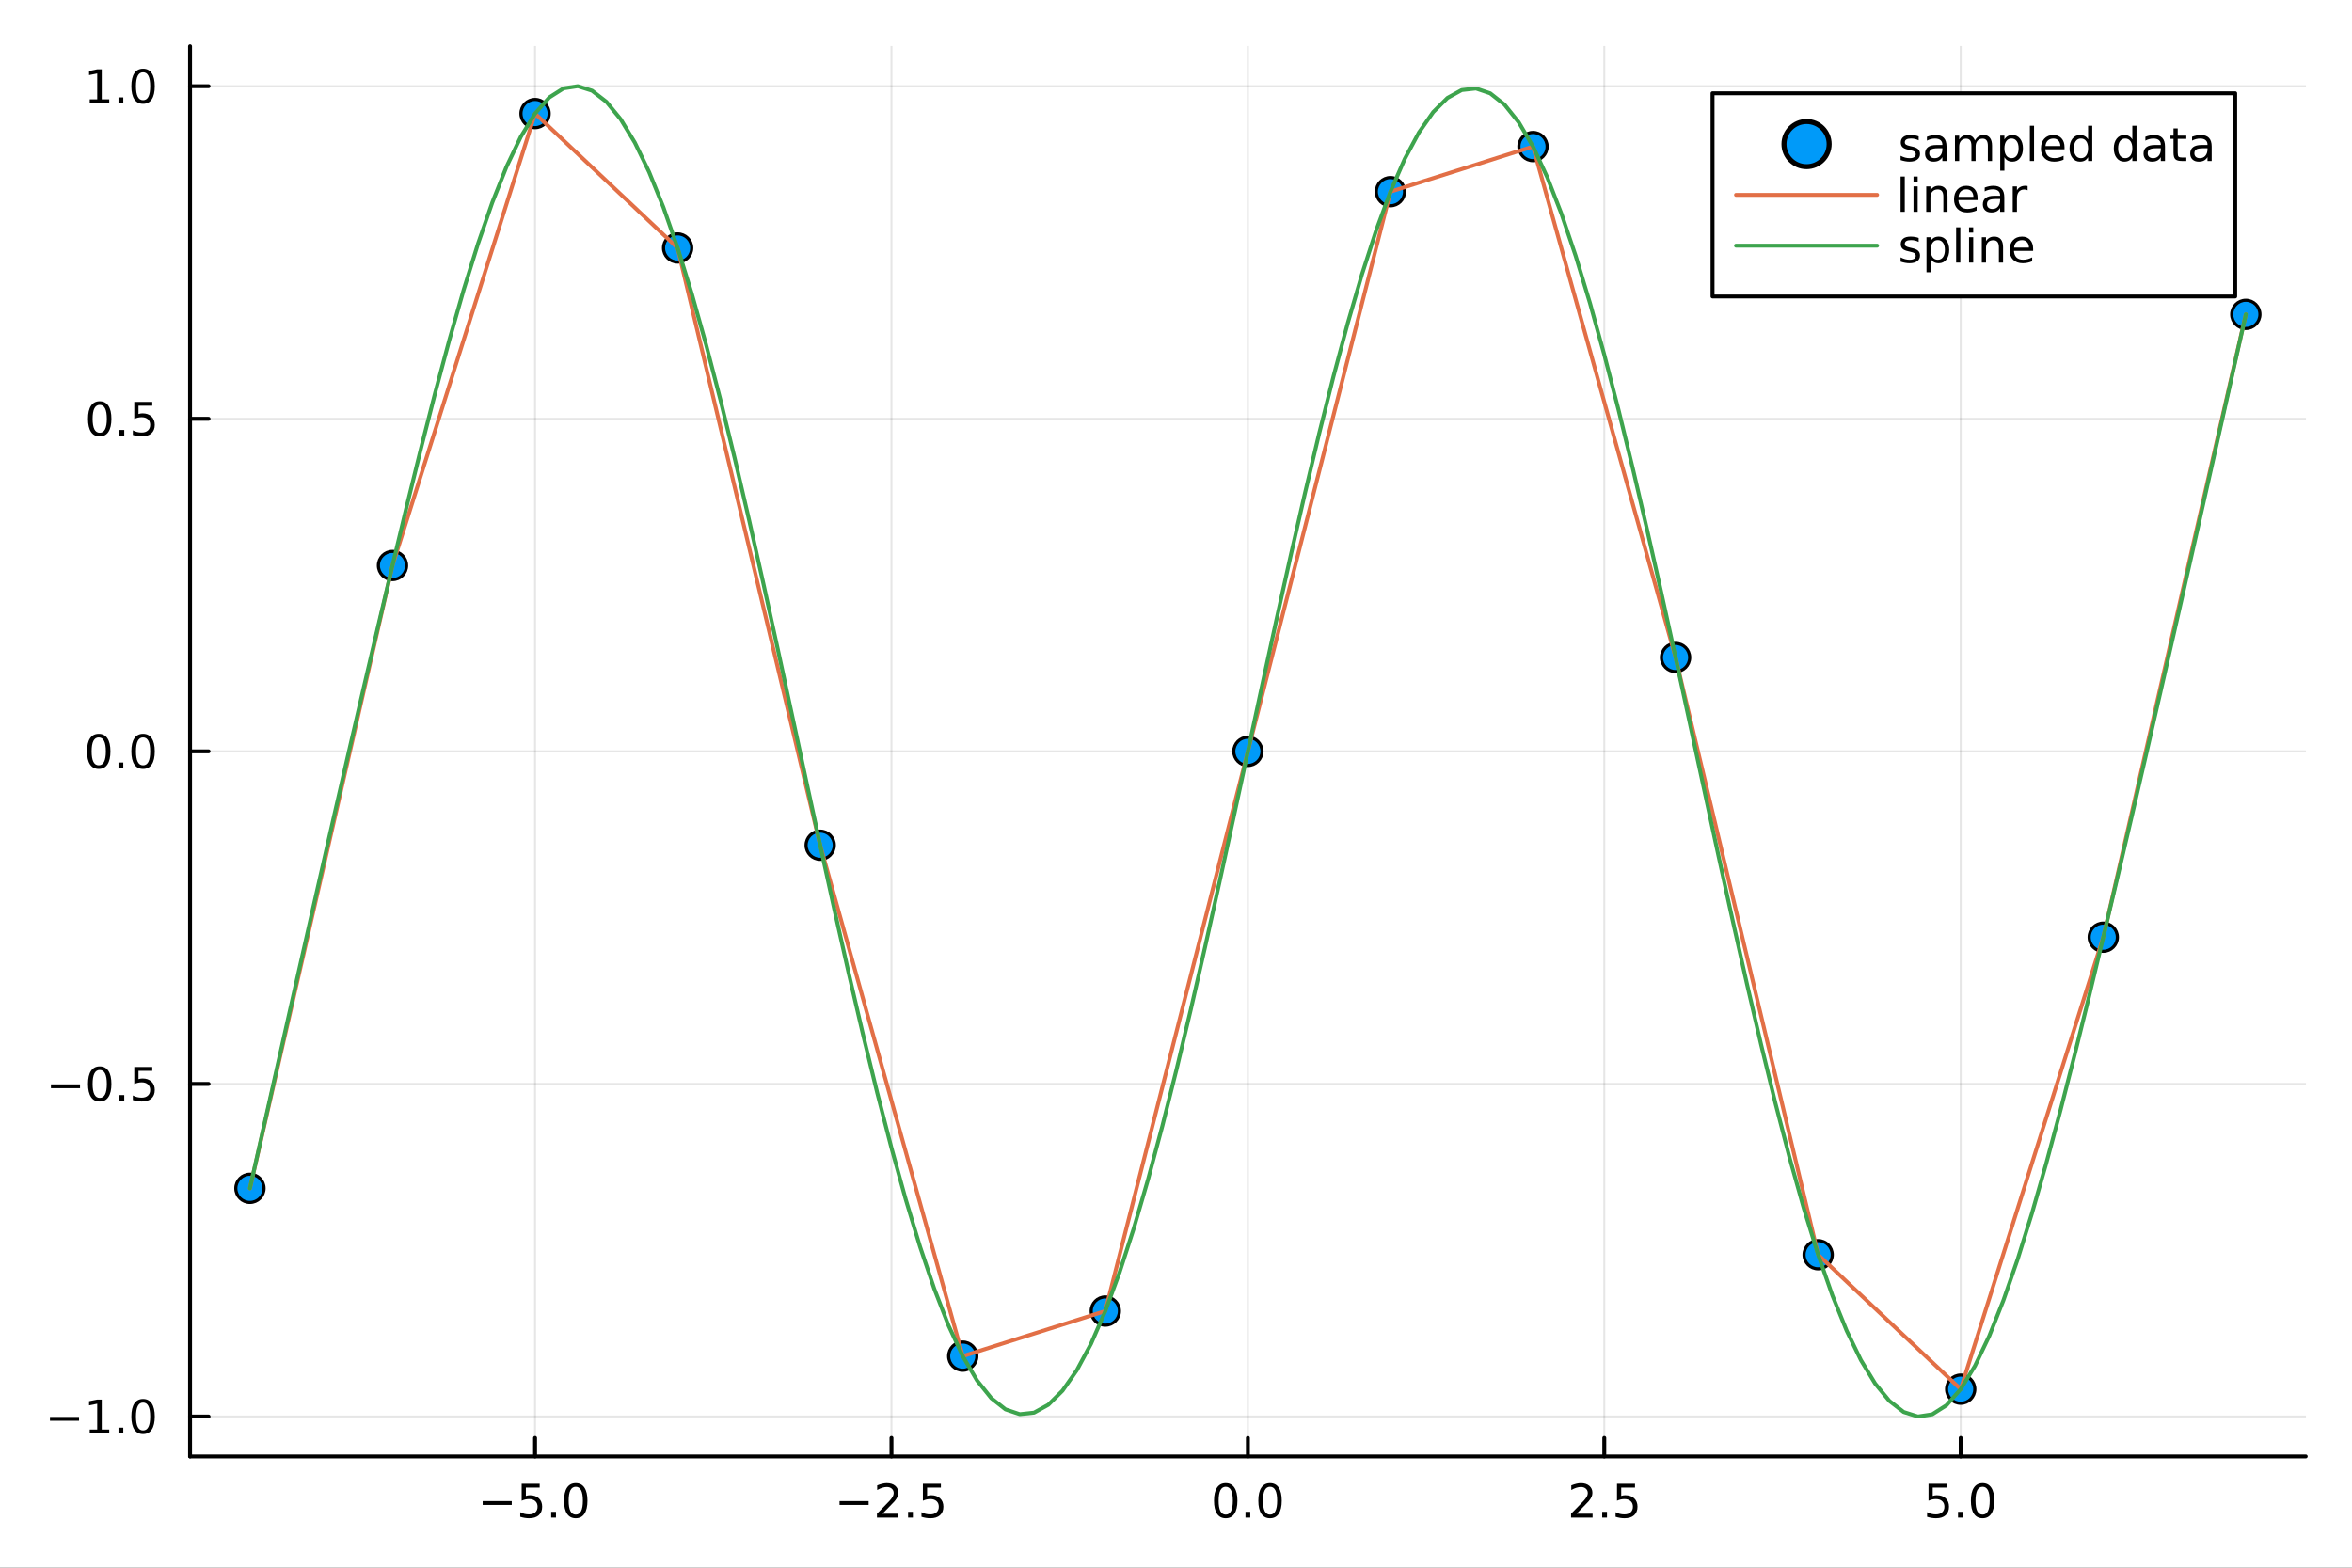 <?xml version="1.0" encoding="utf-8"?>
<svg xmlns="http://www.w3.org/2000/svg" xmlns:xlink="http://www.w3.org/1999/xlink" width="600" height="400" viewBox="0 0 2400 1600">
<rect x="0" y="0" width="2400" height="1600" fill="#333333" stroke="none"/>
<defs>
  <clipPath id="clip270">
    <rect x="0" y="0" width="2400" height="1600"/>
  </clipPath>
</defs>
<path clip-path="url(#clip270)" d="
M0 1600 L2400 1600 L2400 0 L0 0  Z
  " fill="#ffffff" fill-rule="evenodd" fill-opacity="1"/>
<defs>
  <clipPath id="clip271">
    <rect x="480" y="0" width="1681" height="1600"/>
  </clipPath>
</defs>
<path clip-path="url(#clip270)" d="
M193.936 1486.45 L2352.76 1486.45 L2352.76 47.244 L193.936 47.244  Z
  " fill="#ffffff" fill-rule="evenodd" fill-opacity="1"/>
<defs>
  <clipPath id="clip272">
    <rect x="193" y="47" width="2160" height="1440"/>
  </clipPath>
</defs>
<polyline clip-path="url(#clip272)" style="stroke:#000000; stroke-linecap:round; stroke-linejoin:round; stroke-width:2; stroke-opacity:0.1; fill:none" points="
  545.981,1486.45 545.981,47.244 
  "/>
<polyline clip-path="url(#clip272)" style="stroke:#000000; stroke-linecap:round; stroke-linejoin:round; stroke-width:2; stroke-opacity:0.1; fill:none" points="
  909.663,1486.45 909.663,47.244 
  "/>
<polyline clip-path="url(#clip272)" style="stroke:#000000; stroke-linecap:round; stroke-linejoin:round; stroke-width:2; stroke-opacity:0.1; fill:none" points="
  1273.35,1486.45 1273.35,47.244 
  "/>
<polyline clip-path="url(#clip272)" style="stroke:#000000; stroke-linecap:round; stroke-linejoin:round; stroke-width:2; stroke-opacity:0.1; fill:none" points="
  1637.03,1486.45 1637.03,47.244 
  "/>
<polyline clip-path="url(#clip272)" style="stroke:#000000; stroke-linecap:round; stroke-linejoin:round; stroke-width:2; stroke-opacity:0.1; fill:none" points="
  2000.71,1486.45 2000.71,47.244 
  "/>
<polyline clip-path="url(#clip270)" style="stroke:#000000; stroke-linecap:round; stroke-linejoin:round; stroke-width:4; stroke-opacity:1; fill:none" points="
  193.936,1486.45 2352.76,1486.45 
  "/>
<polyline clip-path="url(#clip270)" style="stroke:#000000; stroke-linecap:round; stroke-linejoin:round; stroke-width:4; stroke-opacity:1; fill:none" points="
  545.981,1486.45 545.981,1467.55 
  "/>
<polyline clip-path="url(#clip270)" style="stroke:#000000; stroke-linecap:round; stroke-linejoin:round; stroke-width:4; stroke-opacity:1; fill:none" points="
  909.663,1486.45 909.663,1467.55 
  "/>
<polyline clip-path="url(#clip270)" style="stroke:#000000; stroke-linecap:round; stroke-linejoin:round; stroke-width:4; stroke-opacity:1; fill:none" points="
  1273.35,1486.45 1273.35,1467.55 
  "/>
<polyline clip-path="url(#clip270)" style="stroke:#000000; stroke-linecap:round; stroke-linejoin:round; stroke-width:4; stroke-opacity:1; fill:none" points="
  1637.03,1486.45 1637.03,1467.55 
  "/>
<polyline clip-path="url(#clip270)" style="stroke:#000000; stroke-linecap:round; stroke-linejoin:round; stroke-width:4; stroke-opacity:1; fill:none" points="
  2000.71,1486.45 2000.71,1467.55 
  "/>
<path clip-path="url(#clip270)" d="M492.509 1532.02 L522.185 1532.02 L522.185 1535.95 L492.509 1535.95 L492.509 1532.02 Z" fill="#000000" fill-rule="evenodd" fill-opacity="1" /><path clip-path="url(#clip270)" d="M532.323 1514.29 L550.68 1514.29 L550.68 1518.22 L536.606 1518.22 L536.606 1526.7 Q537.624 1526.35 538.643 1526.19 Q539.661 1526 540.68 1526 Q546.467 1526 549.846 1529.17 Q553.226 1532.34 553.226 1537.76 Q553.226 1543.34 549.754 1546.44 Q546.282 1549.52 539.962 1549.52 Q537.786 1549.52 535.518 1549.15 Q533.272 1548.78 530.865 1548.04 L530.865 1543.34 Q532.948 1544.47 535.171 1545.03 Q537.393 1545.58 539.87 1545.58 Q543.874 1545.58 546.212 1543.48 Q548.55 1541.37 548.55 1537.76 Q548.55 1534.15 546.212 1532.04 Q543.874 1529.94 539.87 1529.94 Q537.995 1529.94 536.12 1530.35 Q534.268 1530.77 532.323 1531.65 L532.323 1514.29 Z" fill="#000000" fill-rule="evenodd" fill-opacity="1" /><path clip-path="url(#clip270)" d="M562.439 1542.97 L567.323 1542.97 L567.323 1548.85 L562.439 1548.85 L562.439 1542.97 Z" fill="#000000" fill-rule="evenodd" fill-opacity="1" /><path clip-path="url(#clip270)" d="M587.508 1517.37 Q583.897 1517.37 582.069 1520.93 Q580.263 1524.47 580.263 1531.6 Q580.263 1538.71 582.069 1542.27 Q583.897 1545.82 587.508 1545.82 Q591.143 1545.82 592.948 1542.27 Q594.777 1538.71 594.777 1531.6 Q594.777 1524.47 592.948 1520.93 Q591.143 1517.37 587.508 1517.37 M587.508 1513.66 Q593.318 1513.66 596.374 1518.27 Q599.453 1522.85 599.453 1531.6 Q599.453 1540.33 596.374 1544.94 Q593.318 1549.52 587.508 1549.52 Q581.698 1549.52 578.619 1544.94 Q575.564 1540.33 575.564 1531.6 Q575.564 1522.85 578.619 1518.27 Q581.698 1513.66 587.508 1513.66 Z" fill="#000000" fill-rule="evenodd" fill-opacity="1" /><path clip-path="url(#clip270)" d="M856.689 1532.02 L886.365 1532.02 L886.365 1535.95 L856.689 1535.95 L856.689 1532.02 Z" fill="#000000" fill-rule="evenodd" fill-opacity="1" /><path clip-path="url(#clip270)" d="M900.485 1544.91 L916.805 1544.91 L916.805 1548.85 L894.86 1548.85 L894.86 1544.91 Q897.522 1542.16 902.106 1537.53 Q906.712 1532.88 907.893 1531.53 Q910.138 1529.01 911.018 1527.27 Q911.92 1525.51 911.92 1523.82 Q911.92 1521.07 909.976 1519.33 Q908.055 1517.6 904.953 1517.6 Q902.754 1517.6 900.3 1518.36 Q897.869 1519.13 895.092 1520.68 L895.092 1515.95 Q897.916 1514.82 900.369 1514.24 Q902.823 1513.66 904.86 1513.66 Q910.23 1513.66 913.425 1516.35 Q916.619 1519.03 916.619 1523.52 Q916.619 1525.65 915.809 1527.57 Q915.022 1529.47 912.916 1532.07 Q912.337 1532.74 909.235 1535.95 Q906.133 1539.15 900.485 1544.91 Z" fill="#000000" fill-rule="evenodd" fill-opacity="1" /><path clip-path="url(#clip270)" d="M926.619 1542.97 L931.504 1542.97 L931.504 1548.85 L926.619 1548.85 L926.619 1542.97 Z" fill="#000000" fill-rule="evenodd" fill-opacity="1" /><path clip-path="url(#clip270)" d="M941.735 1514.29 L960.091 1514.29 L960.091 1518.22 L946.017 1518.22 L946.017 1526.7 Q947.036 1526.35 948.054 1526.19 Q949.073 1526 950.091 1526 Q955.878 1526 959.258 1529.17 Q962.638 1532.34 962.638 1537.76 Q962.638 1543.34 959.165 1546.44 Q955.693 1549.52 949.374 1549.52 Q947.198 1549.52 944.929 1549.15 Q942.684 1548.78 940.277 1548.04 L940.277 1543.34 Q942.36 1544.47 944.582 1545.03 Q946.804 1545.58 949.281 1545.58 Q953.286 1545.58 955.624 1543.48 Q957.962 1541.37 957.962 1537.76 Q957.962 1534.15 955.624 1532.04 Q953.286 1529.94 949.281 1529.94 Q947.406 1529.94 945.531 1530.35 Q943.679 1530.77 941.735 1531.65 L941.735 1514.29 Z" fill="#000000" fill-rule="evenodd" fill-opacity="1" /><path clip-path="url(#clip270)" d="M1250.73 1517.37 Q1247.12 1517.37 1245.29 1520.93 Q1243.49 1524.47 1243.49 1531.6 Q1243.49 1538.71 1245.29 1542.27 Q1247.12 1545.82 1250.73 1545.82 Q1254.36 1545.82 1256.17 1542.27 Q1258 1538.71 1258 1531.6 Q1258 1524.47 1256.17 1520.93 Q1254.36 1517.37 1250.73 1517.37 M1250.73 1513.66 Q1256.54 1513.66 1259.6 1518.27 Q1262.67 1522.85 1262.67 1531.6 Q1262.67 1540.33 1259.6 1544.94 Q1256.54 1549.52 1250.73 1549.52 Q1244.92 1549.52 1241.84 1544.94 Q1238.79 1540.33 1238.79 1531.6 Q1238.79 1522.85 1241.84 1518.27 Q1244.92 1513.66 1250.73 1513.66 Z" fill="#000000" fill-rule="evenodd" fill-opacity="1" /><path clip-path="url(#clip270)" d="M1270.89 1542.97 L1275.78 1542.97 L1275.78 1548.85 L1270.89 1548.85 L1270.89 1542.97 Z" fill="#000000" fill-rule="evenodd" fill-opacity="1" /><path clip-path="url(#clip270)" d="M1295.96 1517.37 Q1292.35 1517.37 1290.52 1520.93 Q1288.72 1524.47 1288.72 1531.6 Q1288.72 1538.71 1290.52 1542.27 Q1292.35 1545.82 1295.96 1545.82 Q1299.6 1545.82 1301.4 1542.27 Q1303.23 1538.71 1303.23 1531.6 Q1303.23 1524.47 1301.4 1520.93 Q1299.6 1517.37 1295.96 1517.37 M1295.96 1513.66 Q1301.77 1513.66 1304.83 1518.27 Q1307.91 1522.85 1307.91 1531.6 Q1307.91 1540.33 1304.83 1544.94 Q1301.77 1549.52 1295.96 1549.52 Q1290.15 1549.52 1287.07 1544.94 Q1284.02 1540.33 1284.02 1531.6 Q1284.02 1522.85 1287.07 1518.27 Q1290.15 1513.66 1295.96 1513.66 Z" fill="#000000" fill-rule="evenodd" fill-opacity="1" /><path clip-path="url(#clip270)" d="M1608.76 1544.91 L1625.08 1544.91 L1625.08 1548.85 L1603.14 1548.85 L1603.14 1544.91 Q1605.8 1542.16 1610.39 1537.53 Q1614.99 1532.88 1616.17 1531.53 Q1618.42 1529.01 1619.3 1527.27 Q1620.2 1525.51 1620.2 1523.82 Q1620.2 1521.07 1618.26 1519.33 Q1616.33 1517.6 1613.23 1517.6 Q1611.03 1517.6 1608.58 1518.36 Q1606.15 1519.13 1603.37 1520.68 L1603.37 1515.95 Q1606.2 1514.82 1608.65 1514.24 Q1611.1 1513.66 1613.14 1513.66 Q1618.51 1513.66 1621.7 1516.35 Q1624.9 1519.03 1624.9 1523.52 Q1624.9 1525.65 1624.09 1527.57 Q1623.3 1529.47 1621.2 1532.07 Q1620.62 1532.74 1617.51 1535.95 Q1614.41 1539.15 1608.76 1544.91 Z" fill="#000000" fill-rule="evenodd" fill-opacity="1" /><path clip-path="url(#clip270)" d="M1634.9 1542.97 L1639.78 1542.97 L1639.78 1548.85 L1634.9 1548.85 L1634.9 1542.97 Z" fill="#000000" fill-rule="evenodd" fill-opacity="1" /><path clip-path="url(#clip270)" d="M1650.01 1514.29 L1668.37 1514.29 L1668.37 1518.22 L1654.3 1518.22 L1654.3 1526.7 Q1655.32 1526.35 1656.33 1526.19 Q1657.35 1526 1658.37 1526 Q1664.16 1526 1667.54 1529.17 Q1670.92 1532.34 1670.92 1537.76 Q1670.92 1543.34 1667.45 1546.44 Q1663.97 1549.52 1657.65 1549.52 Q1655.48 1549.52 1653.21 1549.15 Q1650.96 1548.78 1648.56 1548.04 L1648.56 1543.34 Q1650.64 1544.47 1652.86 1545.03 Q1655.08 1545.58 1657.56 1545.58 Q1661.57 1545.58 1663.9 1543.48 Q1666.24 1541.37 1666.24 1537.76 Q1666.24 1534.15 1663.9 1532.04 Q1661.57 1529.94 1657.56 1529.94 Q1655.69 1529.94 1653.81 1530.35 Q1651.96 1530.77 1650.01 1531.65 L1650.01 1514.29 Z" fill="#000000" fill-rule="evenodd" fill-opacity="1" /><path clip-path="url(#clip270)" d="M1967.88 1514.29 L1986.23 1514.29 L1986.23 1518.22 L1972.16 1518.22 L1972.16 1526.7 Q1973.18 1526.35 1974.2 1526.19 Q1975.21 1526 1976.23 1526 Q1982.02 1526 1985.4 1529.17 Q1988.78 1532.34 1988.78 1537.76 Q1988.78 1543.34 1985.31 1546.44 Q1981.83 1549.52 1975.51 1549.52 Q1973.34 1549.52 1971.07 1549.15 Q1968.82 1548.78 1966.42 1548.04 L1966.42 1543.34 Q1968.5 1544.47 1970.72 1545.03 Q1972.95 1545.58 1975.42 1545.58 Q1979.43 1545.58 1981.76 1543.48 Q1984.1 1541.37 1984.1 1537.76 Q1984.1 1534.15 1981.76 1532.04 Q1979.43 1529.94 1975.42 1529.94 Q1973.55 1529.94 1971.67 1530.35 Q1969.82 1530.77 1967.88 1531.65 L1967.88 1514.29 Z" fill="#000000" fill-rule="evenodd" fill-opacity="1" /><path clip-path="url(#clip270)" d="M1997.99 1542.97 L2002.88 1542.97 L2002.88 1548.85 L1997.99 1548.85 L1997.99 1542.97 Z" fill="#000000" fill-rule="evenodd" fill-opacity="1" /><path clip-path="url(#clip270)" d="M2023.06 1517.37 Q2019.45 1517.37 2017.62 1520.93 Q2015.82 1524.47 2015.82 1531.6 Q2015.82 1538.71 2017.62 1542.27 Q2019.45 1545.82 2023.06 1545.82 Q2026.69 1545.82 2028.5 1542.27 Q2030.33 1538.71 2030.33 1531.6 Q2030.33 1524.47 2028.5 1520.93 Q2026.69 1517.37 2023.06 1517.37 M2023.06 1513.66 Q2028.87 1513.66 2031.93 1518.27 Q2035 1522.85 2035 1531.6 Q2035 1540.33 2031.93 1544.94 Q2028.87 1549.52 2023.06 1549.52 Q2017.25 1549.52 2014.17 1544.94 Q2011.12 1540.33 2011.12 1531.6 Q2011.12 1522.85 2014.17 1518.27 Q2017.25 1513.66 2023.06 1513.66 Z" fill="#000000" fill-rule="evenodd" fill-opacity="1" /><polyline clip-path="url(#clip272)" style="stroke:#000000; stroke-linecap:round; stroke-linejoin:round; stroke-width:2; stroke-opacity:0.1; fill:none" points="
  193.936,1445.68 2352.76,1445.68 
  "/>
<polyline clip-path="url(#clip272)" style="stroke:#000000; stroke-linecap:round; stroke-linejoin:round; stroke-width:2; stroke-opacity:0.1; fill:none" points="
  193.936,1106.26 2352.76,1106.26 
  "/>
<polyline clip-path="url(#clip272)" style="stroke:#000000; stroke-linecap:round; stroke-linejoin:round; stroke-width:2; stroke-opacity:0.1; fill:none" points="
  193.936,766.846 2352.76,766.846 
  "/>
<polyline clip-path="url(#clip272)" style="stroke:#000000; stroke-linecap:round; stroke-linejoin:round; stroke-width:2; stroke-opacity:0.1; fill:none" points="
  193.936,427.428 2352.76,427.428 
  "/>
<polyline clip-path="url(#clip272)" style="stroke:#000000; stroke-linecap:round; stroke-linejoin:round; stroke-width:2; stroke-opacity:0.1; fill:none" points="
  193.936,88.009 2352.76,88.009 
  "/>
<polyline clip-path="url(#clip270)" style="stroke:#000000; stroke-linecap:round; stroke-linejoin:round; stroke-width:4; stroke-opacity:1; fill:none" points="
  193.936,1486.45 193.936,47.244 
  "/>
<polyline clip-path="url(#clip270)" style="stroke:#000000; stroke-linecap:round; stroke-linejoin:round; stroke-width:4; stroke-opacity:1; fill:none" points="
  193.936,1445.68 212.834,1445.68 
  "/>
<polyline clip-path="url(#clip270)" style="stroke:#000000; stroke-linecap:round; stroke-linejoin:round; stroke-width:4; stroke-opacity:1; fill:none" points="
  193.936,1106.26 212.834,1106.26 
  "/>
<polyline clip-path="url(#clip270)" style="stroke:#000000; stroke-linecap:round; stroke-linejoin:round; stroke-width:4; stroke-opacity:1; fill:none" points="
  193.936,766.846 212.834,766.846 
  "/>
<polyline clip-path="url(#clip270)" style="stroke:#000000; stroke-linecap:round; stroke-linejoin:round; stroke-width:4; stroke-opacity:1; fill:none" points="
  193.936,427.428 212.834,427.428 
  "/>
<polyline clip-path="url(#clip270)" style="stroke:#000000; stroke-linecap:round; stroke-linejoin:round; stroke-width:4; stroke-opacity:1; fill:none" points="
  193.936,88.009 212.834,88.009 
  "/>
<path clip-path="url(#clip270)" d="M50.992 1446.13 L80.668 1446.13 L80.668 1450.07 L50.992 1450.07 L50.992 1446.13 Z" fill="#000000" fill-rule="evenodd" fill-opacity="1" /><path clip-path="url(#clip270)" d="M91.571 1459.03 L99.21 1459.03 L99.21 1432.66 L90.899 1434.33 L90.899 1430.07 L99.163 1428.4 L103.839 1428.4 L103.839 1459.03 L111.478 1459.03 L111.478 1462.96 L91.571 1462.96 L91.571 1459.03 Z" fill="#000000" fill-rule="evenodd" fill-opacity="1" /><path clip-path="url(#clip270)" d="M120.922 1457.08 L125.807 1457.08 L125.807 1462.96 L120.922 1462.96 L120.922 1457.08 Z" fill="#000000" fill-rule="evenodd" fill-opacity="1" /><path clip-path="url(#clip270)" d="M145.992 1431.48 Q142.381 1431.48 140.552 1435.05 Q138.746 1438.59 138.746 1445.72 Q138.746 1452.82 140.552 1456.39 Q142.381 1459.93 145.992 1459.93 Q149.626 1459.93 151.431 1456.39 Q153.26 1452.82 153.26 1445.72 Q153.26 1438.59 151.431 1435.05 Q149.626 1431.48 145.992 1431.48 M145.992 1427.78 Q151.802 1427.78 154.857 1432.38 Q157.936 1436.97 157.936 1445.72 Q157.936 1454.44 154.857 1459.05 Q151.802 1463.63 145.992 1463.63 Q140.181 1463.63 137.103 1459.05 Q134.047 1454.44 134.047 1445.72 Q134.047 1436.97 137.103 1432.38 Q140.181 1427.78 145.992 1427.78 Z" fill="#000000" fill-rule="evenodd" fill-opacity="1" /><path clip-path="url(#clip270)" d="M51.987 1106.72 L81.663 1106.72 L81.663 1110.65 L51.987 1110.65 L51.987 1106.72 Z" fill="#000000" fill-rule="evenodd" fill-opacity="1" /><path clip-path="url(#clip270)" d="M101.756 1092.06 Q98.145 1092.06 96.316 1095.63 Q94.51 1099.17 94.51 1106.3 Q94.51 1113.41 96.316 1116.97 Q98.145 1120.51 101.756 1120.51 Q105.39 1120.51 107.196 1116.97 Q109.024 1113.41 109.024 1106.3 Q109.024 1099.17 107.196 1095.63 Q105.39 1092.06 101.756 1092.06 M101.756 1088.36 Q107.566 1088.36 110.621 1092.97 Q113.7 1097.55 113.7 1106.3 Q113.7 1115.03 110.621 1119.63 Q107.566 1124.22 101.756 1124.22 Q95.946 1124.22 92.867 1119.63 Q89.811 1115.03 89.811 1106.3 Q89.811 1097.55 92.867 1092.97 Q95.946 1088.36 101.756 1088.36 Z" fill="#000000" fill-rule="evenodd" fill-opacity="1" /><path clip-path="url(#clip270)" d="M121.918 1117.66 L126.802 1117.66 L126.802 1123.54 L121.918 1123.54 L121.918 1117.66 Z" fill="#000000" fill-rule="evenodd" fill-opacity="1" /><path clip-path="url(#clip270)" d="M137.033 1088.98 L155.39 1088.98 L155.39 1092.92 L141.316 1092.92 L141.316 1101.39 Q142.334 1101.04 143.353 1100.88 Q144.371 1100.7 145.39 1100.7 Q151.177 1100.7 154.556 1103.87 Q157.936 1107.04 157.936 1112.46 Q157.936 1118.04 154.464 1121.14 Q150.992 1124.22 144.672 1124.22 Q142.496 1124.22 140.228 1123.85 Q137.982 1123.47 135.575 1122.73 L135.575 1118.04 Q137.658 1119.17 139.881 1119.72 Q142.103 1120.28 144.58 1120.28 Q148.584 1120.28 150.922 1118.17 Q153.26 1116.07 153.26 1112.46 Q153.26 1108.85 150.922 1106.74 Q148.584 1104.63 144.58 1104.63 Q142.705 1104.63 140.83 1105.05 Q138.978 1105.47 137.033 1106.35 L137.033 1088.98 Z" fill="#000000" fill-rule="evenodd" fill-opacity="1" /><path clip-path="url(#clip270)" d="M100.76 752.645 Q97.149 752.645 95.321 756.209 Q93.515 759.751 93.515 766.881 Q93.515 773.987 95.321 777.552 Q97.149 781.094 100.76 781.094 Q104.395 781.094 106.2 777.552 Q108.029 773.987 108.029 766.881 Q108.029 759.751 106.2 756.209 Q104.395 752.645 100.76 752.645 M100.76 748.941 Q106.571 748.941 109.626 753.547 Q112.705 758.131 112.705 766.881 Q112.705 775.608 109.626 780.214 Q106.571 784.797 100.76 784.797 Q94.95 784.797 91.871 780.214 Q88.816 775.608 88.816 766.881 Q88.816 758.131 91.871 753.547 Q94.95 748.941 100.76 748.941 Z" fill="#000000" fill-rule="evenodd" fill-opacity="1" /><path clip-path="url(#clip270)" d="M120.922 778.246 L125.807 778.246 L125.807 784.126 L120.922 784.126 L120.922 778.246 Z" fill="#000000" fill-rule="evenodd" fill-opacity="1" /><path clip-path="url(#clip270)" d="M145.992 752.645 Q142.381 752.645 140.552 756.209 Q138.746 759.751 138.746 766.881 Q138.746 773.987 140.552 777.552 Q142.381 781.094 145.992 781.094 Q149.626 781.094 151.431 777.552 Q153.26 773.987 153.26 766.881 Q153.26 759.751 151.431 756.209 Q149.626 752.645 145.992 752.645 M145.992 748.941 Q151.802 748.941 154.857 753.547 Q157.936 758.131 157.936 766.881 Q157.936 775.608 154.857 780.214 Q151.802 784.797 145.992 784.797 Q140.181 784.797 137.103 780.214 Q134.047 775.608 134.047 766.881 Q134.047 758.131 137.103 753.547 Q140.181 748.941 145.992 748.941 Z" fill="#000000" fill-rule="evenodd" fill-opacity="1" /><path clip-path="url(#clip270)" d="M101.756 413.226 Q98.145 413.226 96.316 416.791 Q94.51 420.333 94.51 427.462 Q94.51 434.569 96.316 438.134 Q98.145 441.675 101.756 441.675 Q105.39 441.675 107.196 438.134 Q109.024 434.569 109.024 427.462 Q109.024 420.333 107.196 416.791 Q105.39 413.226 101.756 413.226 M101.756 409.523 Q107.566 409.523 110.621 414.129 Q113.7 418.712 113.7 427.462 Q113.7 436.189 110.621 440.796 Q107.566 445.379 101.756 445.379 Q95.946 445.379 92.867 440.796 Q89.811 436.189 89.811 427.462 Q89.811 418.712 92.867 414.129 Q95.946 409.523 101.756 409.523 Z" fill="#000000" fill-rule="evenodd" fill-opacity="1" /><path clip-path="url(#clip270)" d="M121.918 438.828 L126.802 438.828 L126.802 444.708 L121.918 444.708 L121.918 438.828 Z" fill="#000000" fill-rule="evenodd" fill-opacity="1" /><path clip-path="url(#clip270)" d="M137.033 410.148 L155.39 410.148 L155.39 414.083 L141.316 414.083 L141.316 422.555 Q142.334 422.208 143.353 422.046 Q144.371 421.86 145.39 421.86 Q151.177 421.86 154.556 425.032 Q157.936 428.203 157.936 433.62 Q157.936 439.198 154.464 442.3 Q150.992 445.379 144.672 445.379 Q142.496 445.379 140.228 445.008 Q137.982 444.638 135.575 443.897 L135.575 439.198 Q137.658 440.333 139.881 440.888 Q142.103 441.444 144.58 441.444 Q148.584 441.444 150.922 439.337 Q153.26 437.231 153.26 433.62 Q153.26 430.009 150.922 427.902 Q148.584 425.796 144.58 425.796 Q142.705 425.796 140.83 426.212 Q138.978 426.629 137.033 427.509 L137.033 410.148 Z" fill="#000000" fill-rule="evenodd" fill-opacity="1" /><path clip-path="url(#clip270)" d="M91.571 101.354 L99.21 101.354 L99.21 74.988 L90.899 76.655 L90.899 72.396 L99.163 70.729 L103.839 70.729 L103.839 101.354 L111.478 101.354 L111.478 105.289 L91.571 105.289 L91.571 101.354 Z" fill="#000000" fill-rule="evenodd" fill-opacity="1" /><path clip-path="url(#clip270)" d="M120.922 99.409 L125.807 99.409 L125.807 105.289 L120.922 105.289 L120.922 99.409 Z" fill="#000000" fill-rule="evenodd" fill-opacity="1" /><path clip-path="url(#clip270)" d="M145.992 73.808 Q142.381 73.808 140.552 77.373 Q138.746 80.914 138.746 88.044 Q138.746 95.15 140.552 98.715 Q142.381 102.257 145.992 102.257 Q149.626 102.257 151.431 98.715 Q153.26 95.15 153.26 88.044 Q153.26 80.914 151.431 77.373 Q149.626 73.808 145.992 73.808 M145.992 70.104 Q151.802 70.104 154.857 74.711 Q157.936 79.294 157.936 88.044 Q157.936 96.771 154.857 101.377 Q151.802 105.96 145.992 105.96 Q140.181 105.96 137.103 101.377 Q134.047 96.771 134.047 88.044 Q134.047 79.294 137.103 74.711 Q140.181 70.104 145.992 70.104 Z" fill="#000000" fill-rule="evenodd" fill-opacity="1" /><circle clip-path="url(#clip272)" cx="255.035" cy="1212.83" r="14.4" fill="#009af9" fill-rule="evenodd" fill-opacity="1" stroke="#000000" stroke-opacity="1" stroke-width="3.2"/>
<circle clip-path="url(#clip272)" cx="400.508" cy="577.168" r="14.4" fill="#009af9" fill-rule="evenodd" fill-opacity="1" stroke="#000000" stroke-opacity="1" stroke-width="3.2"/>
<circle clip-path="url(#clip272)" cx="545.981" cy="115.893" r="14.4" fill="#009af9" fill-rule="evenodd" fill-opacity="1" stroke="#000000" stroke-opacity="1" stroke-width="3.2"/>
<circle clip-path="url(#clip272)" cx="691.454" cy="253.101" r="14.4" fill="#009af9" fill-rule="evenodd" fill-opacity="1" stroke="#000000" stroke-opacity="1" stroke-width="3.2"/>
<circle clip-path="url(#clip272)" cx="836.927" cy="862.643" r="14.4" fill="#009af9" fill-rule="evenodd" fill-opacity="1" stroke="#000000" stroke-opacity="1" stroke-width="3.2"/>
<circle clip-path="url(#clip272)" cx="982.4" cy="1384.11" r="14.4" fill="#009af9" fill-rule="evenodd" fill-opacity="1" stroke="#000000" stroke-opacity="1" stroke-width="3.2"/>
<circle clip-path="url(#clip272)" cx="1127.87" cy="1338.07" r="14.4" fill="#009af9" fill-rule="evenodd" fill-opacity="1" stroke="#000000" stroke-opacity="1" stroke-width="3.2"/>
<circle clip-path="url(#clip272)" cx="1273.35" cy="766.846" r="14.4" fill="#009af9" fill-rule="evenodd" fill-opacity="1" stroke="#000000" stroke-opacity="1" stroke-width="3.2"/>
<circle clip-path="url(#clip272)" cx="1418.82" cy="195.624" r="14.4" fill="#009af9" fill-rule="evenodd" fill-opacity="1" stroke="#000000" stroke-opacity="1" stroke-width="3.2"/>
<circle clip-path="url(#clip272)" cx="1564.29" cy="149.581" r="14.4" fill="#009af9" fill-rule="evenodd" fill-opacity="1" stroke="#000000" stroke-opacity="1" stroke-width="3.2"/>
<circle clip-path="url(#clip272)" cx="1709.77" cy="671.049" r="14.4" fill="#009af9" fill-rule="evenodd" fill-opacity="1" stroke="#000000" stroke-opacity="1" stroke-width="3.2"/>
<circle clip-path="url(#clip272)" cx="1855.24" cy="1280.59" r="14.4" fill="#009af9" fill-rule="evenodd" fill-opacity="1" stroke="#000000" stroke-opacity="1" stroke-width="3.2"/>
<circle clip-path="url(#clip272)" cx="2000.71" cy="1417.8" r="14.4" fill="#009af9" fill-rule="evenodd" fill-opacity="1" stroke="#000000" stroke-opacity="1" stroke-width="3.2"/>
<circle clip-path="url(#clip272)" cx="2146.18" cy="956.524" r="14.4" fill="#009af9" fill-rule="evenodd" fill-opacity="1" stroke="#000000" stroke-opacity="1" stroke-width="3.2"/>
<circle clip-path="url(#clip272)" cx="2291.66" cy="320.859" r="14.4" fill="#009af9" fill-rule="evenodd" fill-opacity="1" stroke="#000000" stroke-opacity="1" stroke-width="3.2"/>
<polyline clip-path="url(#clip272)" style="stroke:#e26f46; stroke-linecap:round; stroke-linejoin:round; stroke-width:4; stroke-opacity:1; fill:none" points="
  255.035,1212.83 269.582,1149.27 284.129,1085.7 298.677,1022.13 313.224,958.567 327.771,895.001 342.318,831.434 356.866,767.868 371.413,704.301 385.96,640.735 
  400.508,577.168 415.055,531.041 429.602,484.913 444.15,438.786 458.697,392.658 473.244,346.531 487.792,300.403 502.339,254.276 516.886,208.148 531.433,162.02 
  545.981,115.893 560.528,129.614 575.075,143.334 589.623,157.055 604.17,170.776 618.717,184.497 633.265,198.217 647.812,211.938 662.359,225.659 676.906,239.38 
  691.454,253.101 706.001,314.055 720.548,375.009 735.096,435.963 749.643,496.918 764.19,557.872 778.738,618.826 793.285,679.781 807.832,740.735 822.38,801.689 
  836.927,862.643 851.474,914.79 866.021,966.937 880.569,1019.08 895.116,1071.23 909.663,1123.38 924.211,1175.52 938.758,1227.67 953.305,1279.82 967.853,1331.96 
  982.4,1384.11 996.947,1379.51 1011.49,1374.9 1026.04,1370.3 1040.59,1365.69 1055.14,1361.09 1069.68,1356.48 1084.23,1351.88 1098.78,1347.28 1113.33,1342.67 
  1127.87,1338.07 1142.42,1280.95 1156.97,1223.82 1171.51,1166.7 1186.06,1109.58 1200.61,1052.46 1215.16,995.335 1229.7,938.212 1244.25,881.09 1258.8,823.968 
  1273.35,766.846 1287.89,709.724 1302.44,652.602 1316.99,595.48 1331.54,538.357 1346.08,481.235 1360.63,424.113 1375.18,366.991 1389.72,309.869 1404.27,252.747 
  1418.82,195.624 1433.37,191.02 1447.91,186.416 1462.46,181.812 1477.01,177.207 1491.56,172.603 1506.1,167.999 1520.65,163.394 1535.2,158.79 1549.74,154.186 
  1564.29,149.581 1578.84,201.728 1593.39,253.875 1607.93,306.022 1622.48,358.168 1637.03,410.315 1651.58,462.462 1666.12,514.608 1680.67,566.755 1695.22,618.902 
  1709.77,671.049 1724.31,732.003 1738.86,792.957 1753.41,853.911 1767.95,914.866 1782.5,975.82 1797.05,1036.77 1811.6,1097.73 1826.14,1158.68 1840.69,1219.64 
  1855.24,1280.59 1869.79,1294.31 1884.33,1308.03 1898.88,1321.75 1913.43,1335.47 1927.97,1349.2 1942.52,1362.92 1957.07,1376.64 1971.62,1390.36 1986.16,1404.08 
  2000.71,1417.8 2015.26,1371.67 2029.81,1325.54 2044.35,1279.42 2058.9,1233.29 2073.45,1187.16 2087.99,1141.03 2102.54,1094.91 2117.09,1048.78 2131.64,1002.65 
  2146.18,956.524 2160.73,892.957 2175.28,829.391 2189.83,765.824 2204.37,702.258 2218.92,638.691 2233.47,575.125 2248.02,511.559 2262.56,447.992 2277.11,384.426 
  2291.66,320.859 
  "/>
<polyline clip-path="url(#clip272)" style="stroke:#3da44d; stroke-linecap:round; stroke-linejoin:round; stroke-width:4; stroke-opacity:1; fill:none" points="
  255.035,1212.83 269.582,1148.01 284.129,1083.26 298.677,1018.67 313.224,954.3 327.771,890.238 342.318,826.558 356.866,763.334 371.413,700.644 385.96,638.563 
  400.508,577.168 415.055,516.634 429.602,457.526 444.15,400.512 458.697,346.255 473.244,295.421 487.792,248.677 502.339,206.686 516.886,170.115 531.433,139.629 
  545.981,115.893 560.528,99.429 575.075,90.188 589.623,87.976 604.17,92.601 618.717,103.869 633.265,121.587 647.812,145.562 662.359,175.602 676.906,211.512 
  691.454,253.101 706.001,300.098 720.548,351.93 735.096,407.947 749.643,467.499 764.19,529.936 778.738,594.608 793.285,660.864 807.832,728.056 822.38,795.532 
  836.927,862.643 851.474,928.753 866.021,993.278 880.569,1055.65 895.116,1115.3 909.663,1171.65 924.211,1224.14 938.758,1272.21 953.305,1315.27 967.853,1352.76 
  982.4,1384.11 996.947,1408.86 1011.49,1426.95 1026.04,1438.43 1040.59,1443.35 1055.14,1441.77 1069.68,1433.74 1084.23,1419.3 1098.78,1398.51 1113.33,1371.41 
  1127.87,1338.07 1142.42,1298.62 1156.97,1253.59 1171.51,1203.59 1186.06,1149.26 1200.61,1091.21 1215.16,1030.06 1229.7,966.425 1244.25,900.932 1258.8,834.199 
  1273.35,766.846 1287.89,699.493 1302.44,632.76 1316.99,567.267 1331.54,503.635 1346.08,442.482 1360.63,384.43 1375.18,330.098 1389.72,280.106 1404.27,235.075 
  1418.82,195.624 1433.37,162.279 1447.91,135.186 1462.46,114.394 1477.01,99.955 1491.56,91.92 1506.1,90.34 1520.65,95.265 1535.2,106.746 1549.74,124.835 
  1564.29,149.581 1578.84,180.933 1593.39,218.424 1607.93,261.485 1622.48,309.547 1637.03,362.04 1651.58,418.396 1666.12,478.043 1680.67,540.414 1695.22,604.939 
  1709.77,671.049 1724.31,738.16 1738.86,805.636 1753.41,872.828 1767.95,939.084 1782.5,1003.76 1797.05,1066.19 1811.6,1125.74 1826.14,1181.76 1840.69,1233.59 
  1855.24,1280.59 1869.79,1322.18 1884.33,1358.09 1898.88,1388.13 1913.43,1412.11 1927.97,1429.82 1942.52,1441.09 1957.07,1445.72 1971.62,1443.5 1986.16,1434.26 
  2000.71,1417.8 2015.26,1394.06 2029.81,1363.58 2044.35,1327.01 2058.9,1285.02 2073.45,1238.27 2087.99,1187.44 2102.54,1133.18 2117.09,1076.17 2131.64,1017.06 
  2146.18,956.524 2160.73,895.129 2175.28,833.048 2189.83,770.358 2204.37,707.134 2218.92,643.454 2233.47,579.392 2248.02,515.025 2262.56,450.43 2277.11,385.683 
  2291.66,320.859 
  "/>
<path clip-path="url(#clip270)" d="
M1747.48 302.578 L2280.8 302.578 L2280.8 95.218 L1747.48 95.218  Z
  " fill="#ffffff" fill-rule="evenodd" fill-opacity="1"/>
<polyline clip-path="url(#clip270)" style="stroke:#000000; stroke-linecap:round; stroke-linejoin:round; stroke-width:4; stroke-opacity:1; fill:none" points="
  1747.48,302.578 2280.8,302.578 2280.8,95.218 1747.48,95.218 1747.48,302.578 
  "/>
<circle clip-path="url(#clip270)" cx="1843.43" cy="147.058" r="23.04" fill="#009af9" fill-rule="evenodd" fill-opacity="1" stroke="#000000" stroke-opacity="1" stroke-width="5.12"/>
<path clip-path="url(#clip270)" d="M1957.81 139.176 L1957.81 143.203 Q1956 142.277 1954.06 141.815 Q1952.11 141.352 1950.03 141.352 Q1946.86 141.352 1945.26 142.324 Q1943.69 143.296 1943.69 145.24 Q1943.69 146.722 1944.82 147.578 Q1945.95 148.412 1949.38 149.176 L1950.84 149.5 Q1955.37 150.472 1957.27 152.254 Q1959.19 154.014 1959.19 157.185 Q1959.19 160.796 1956.32 162.902 Q1953.48 165.009 1948.48 165.009 Q1946.39 165.009 1944.12 164.592 Q1941.88 164.199 1939.38 163.388 L1939.38 158.99 Q1941.74 160.217 1944.03 160.842 Q1946.32 161.444 1948.57 161.444 Q1951.58 161.444 1953.2 160.426 Q1954.82 159.384 1954.82 157.509 Q1954.82 155.773 1953.64 154.847 Q1952.48 153.921 1948.52 153.064 L1947.04 152.717 Q1943.08 151.884 1941.32 150.171 Q1939.56 148.435 1939.56 145.426 Q1939.56 141.768 1942.16 139.778 Q1944.75 137.787 1949.52 137.787 Q1951.88 137.787 1953.96 138.134 Q1956.05 138.481 1957.81 139.176 Z" fill="#000000" fill-rule="evenodd" fill-opacity="1" /><path clip-path="url(#clip270)" d="M1977.76 151.305 Q1972.6 151.305 1970.61 152.486 Q1968.62 153.666 1968.62 156.514 Q1968.62 158.782 1970.1 160.125 Q1971.6 161.444 1974.17 161.444 Q1977.71 161.444 1979.84 158.944 Q1982 156.421 1982 152.254 L1982 151.305 L1977.76 151.305 M1986.25 149.546 L1986.25 164.338 L1982 164.338 L1982 160.402 Q1980.54 162.763 1978.36 163.898 Q1976.18 165.009 1973.04 165.009 Q1969.06 165.009 1966.69 162.787 Q1964.36 160.541 1964.36 156.791 Q1964.36 152.416 1967.27 150.194 Q1970.21 147.972 1976.02 147.972 L1982 147.972 L1982 147.555 Q1982 144.615 1980.05 143.018 Q1978.13 141.398 1974.63 141.398 Q1972.41 141.398 1970.31 141.93 Q1968.2 142.463 1966.25 143.527 L1966.25 139.592 Q1968.59 138.69 1970.79 138.25 Q1972.99 137.787 1975.07 137.787 Q1980.7 137.787 1983.48 140.703 Q1986.25 143.62 1986.25 149.546 Z" fill="#000000" fill-rule="evenodd" fill-opacity="1" /><path clip-path="url(#clip270)" d="M2015.21 143.389 Q2016.81 140.518 2019.03 139.153 Q2021.25 137.787 2024.26 137.787 Q2028.31 137.787 2030.51 140.634 Q2032.71 143.458 2032.71 148.689 L2032.71 164.338 L2028.43 164.338 L2028.43 148.828 Q2028.43 145.102 2027.11 143.296 Q2025.79 141.49 2023.08 141.49 Q2019.77 141.49 2017.85 143.69 Q2015.93 145.889 2015.93 149.685 L2015.93 164.338 L2011.65 164.338 L2011.65 148.828 Q2011.65 145.078 2010.33 143.296 Q2009.01 141.49 2006.25 141.49 Q2002.99 141.49 2001.07 143.713 Q1999.15 145.912 1999.15 149.685 L1999.15 164.338 L1994.87 164.338 L1994.87 138.412 L1999.15 138.412 L1999.15 142.44 Q2000.61 140.055 2002.64 138.921 Q2004.68 137.787 2007.48 137.787 Q2010.31 137.787 2012.27 139.222 Q2014.26 140.657 2015.21 143.389 Z" fill="#000000" fill-rule="evenodd" fill-opacity="1" /><path clip-path="url(#clip270)" d="M2045.33 160.449 L2045.33 174.199 L2041.05 174.199 L2041.05 138.412 L2045.33 138.412 L2045.33 142.347 Q2046.67 140.032 2048.71 138.921 Q2050.77 137.787 2053.61 137.787 Q2058.34 137.787 2061.28 141.537 Q2064.24 145.287 2064.24 151.398 Q2064.24 157.509 2061.28 161.259 Q2058.34 165.009 2053.61 165.009 Q2050.77 165.009 2048.71 163.898 Q2046.67 162.763 2045.33 160.449 M2059.82 151.398 Q2059.82 146.699 2057.87 144.037 Q2055.95 141.352 2052.57 141.352 Q2049.19 141.352 2047.25 144.037 Q2045.33 146.699 2045.33 151.398 Q2045.33 156.097 2047.25 158.782 Q2049.19 161.444 2052.57 161.444 Q2055.95 161.444 2057.87 158.782 Q2059.82 156.097 2059.82 151.398 Z" fill="#000000" fill-rule="evenodd" fill-opacity="1" /><path clip-path="url(#clip270)" d="M2071.3 128.319 L2075.56 128.319 L2075.56 164.338 L2071.3 164.338 L2071.3 128.319 Z" fill="#000000" fill-rule="evenodd" fill-opacity="1" /><path clip-path="url(#clip270)" d="M2106.65 150.31 L2106.65 152.393 L2087.06 152.393 Q2087.34 156.791 2089.7 159.106 Q2092.09 161.398 2096.32 161.398 Q2098.78 161.398 2101.07 160.796 Q2103.38 160.194 2105.65 158.99 L2105.65 163.018 Q2103.36 163.99 2100.95 164.5 Q2098.55 165.009 2096.07 165.009 Q2089.86 165.009 2086.23 161.398 Q2082.62 157.787 2082.62 151.629 Q2082.62 145.264 2086.05 141.537 Q2089.49 137.787 2095.33 137.787 Q2100.56 137.787 2103.59 141.166 Q2106.65 144.523 2106.65 150.31 M2102.39 149.06 Q2102.34 145.565 2100.42 143.481 Q2098.52 141.398 2095.37 141.398 Q2091.81 141.398 2089.66 143.412 Q2087.53 145.426 2087.2 149.083 L2102.39 149.06 Z" fill="#000000" fill-rule="evenodd" fill-opacity="1" /><path clip-path="url(#clip270)" d="M2130.7 142.347 L2130.7 128.319 L2134.96 128.319 L2134.96 164.338 L2130.7 164.338 L2130.7 160.449 Q2129.36 162.763 2127.3 163.898 Q2125.26 165.009 2122.39 165.009 Q2117.69 165.009 2114.73 161.259 Q2111.79 157.509 2111.79 151.398 Q2111.79 145.287 2114.73 141.537 Q2117.69 137.787 2122.39 137.787 Q2125.26 137.787 2127.3 138.921 Q2129.36 140.032 2130.7 142.347 M2116.18 151.398 Q2116.18 156.097 2118.11 158.782 Q2120.05 161.444 2123.43 161.444 Q2126.81 161.444 2128.75 158.782 Q2130.7 156.097 2130.7 151.398 Q2130.7 146.699 2128.75 144.037 Q2126.81 141.352 2123.43 141.352 Q2120.05 141.352 2118.11 144.037 Q2116.18 146.699 2116.18 151.398 Z" fill="#000000" fill-rule="evenodd" fill-opacity="1" /><path clip-path="url(#clip270)" d="M2175.86 142.347 L2175.86 128.319 L2180.12 128.319 L2180.12 164.338 L2175.86 164.338 L2175.86 160.449 Q2174.52 162.763 2172.46 163.898 Q2170.42 165.009 2167.55 165.009 Q2162.85 165.009 2159.89 161.259 Q2156.95 157.509 2156.95 151.398 Q2156.95 145.287 2159.89 141.537 Q2162.85 137.787 2167.55 137.787 Q2170.42 137.787 2172.46 138.921 Q2174.52 140.032 2175.86 142.347 M2161.35 151.398 Q2161.35 156.097 2163.27 158.782 Q2165.21 161.444 2168.59 161.444 Q2171.97 161.444 2173.92 158.782 Q2175.86 156.097 2175.86 151.398 Q2175.86 146.699 2173.92 144.037 Q2171.97 141.352 2168.59 141.352 Q2165.21 141.352 2163.27 144.037 Q2161.35 146.699 2161.35 151.398 Z" fill="#000000" fill-rule="evenodd" fill-opacity="1" /><path clip-path="url(#clip270)" d="M2200.67 151.305 Q2195.51 151.305 2193.52 152.486 Q2191.53 153.666 2191.53 156.514 Q2191.53 158.782 2193.01 160.125 Q2194.52 161.444 2197.09 161.444 Q2200.63 161.444 2202.76 158.944 Q2204.91 156.421 2204.91 152.254 L2204.91 151.305 L2200.67 151.305 M2209.17 149.546 L2209.17 164.338 L2204.91 164.338 L2204.91 160.402 Q2203.45 162.763 2201.28 163.898 Q2199.1 165.009 2195.95 165.009 Q2191.97 165.009 2189.61 162.787 Q2187.27 160.541 2187.27 156.791 Q2187.27 152.416 2190.19 150.194 Q2193.13 147.972 2198.94 147.972 L2204.91 147.972 L2204.91 147.555 Q2204.91 144.615 2202.97 143.018 Q2201.04 141.398 2197.55 141.398 Q2195.33 141.398 2193.22 141.93 Q2191.11 142.463 2189.17 143.527 L2189.17 139.592 Q2191.51 138.69 2193.71 138.25 Q2195.91 137.787 2197.99 137.787 Q2203.61 137.787 2206.39 140.703 Q2209.17 143.62 2209.17 149.546 Z" fill="#000000" fill-rule="evenodd" fill-opacity="1" /><path clip-path="url(#clip270)" d="M2222.16 131.051 L2222.16 138.412 L2230.93 138.412 L2230.93 141.722 L2222.16 141.722 L2222.16 155.796 Q2222.16 158.967 2223.01 159.87 Q2223.89 160.773 2226.55 160.773 L2230.93 160.773 L2230.93 164.338 L2226.55 164.338 Q2221.62 164.338 2219.75 162.509 Q2217.87 160.657 2217.87 155.796 L2217.87 141.722 L2214.75 141.722 L2214.75 138.412 L2217.87 138.412 L2217.87 131.051 L2222.16 131.051 Z" fill="#000000" fill-rule="evenodd" fill-opacity="1" /><path clip-path="url(#clip270)" d="M2248.31 151.305 Q2243.15 151.305 2241.16 152.486 Q2239.17 153.666 2239.17 156.514 Q2239.17 158.782 2240.65 160.125 Q2242.16 161.444 2244.73 161.444 Q2248.27 161.444 2250.4 158.944 Q2252.55 156.421 2252.55 152.254 L2252.55 151.305 L2248.31 151.305 M2256.81 149.546 L2256.81 164.338 L2252.55 164.338 L2252.55 160.402 Q2251.09 162.763 2248.91 163.898 Q2246.74 165.009 2243.59 165.009 Q2239.61 165.009 2237.25 162.787 Q2234.91 160.541 2234.91 156.791 Q2234.91 152.416 2237.83 150.194 Q2240.77 147.972 2246.58 147.972 L2252.55 147.972 L2252.55 147.555 Q2252.55 144.615 2250.6 143.018 Q2248.68 141.398 2245.19 141.398 Q2242.97 141.398 2240.86 141.93 Q2238.75 142.463 2236.81 143.527 L2236.81 139.592 Q2239.15 138.69 2241.35 138.25 Q2243.54 137.787 2245.63 137.787 Q2251.25 137.787 2254.03 140.703 Q2256.81 143.62 2256.81 149.546 Z" fill="#000000" fill-rule="evenodd" fill-opacity="1" /><polyline clip-path="url(#clip270)" style="stroke:#e26f46; stroke-linecap:round; stroke-linejoin:round; stroke-width:4; stroke-opacity:1; fill:none" points="
  1771.47,198.898 1915.39,198.898 
  "/>
<path clip-path="url(#clip270)" d="M1939.38 180.159 L1943.64 180.159 L1943.64 216.178 L1939.38 216.178 L1939.38 180.159 Z" fill="#000000" fill-rule="evenodd" fill-opacity="1" /><path clip-path="url(#clip270)" d="M1952.55 190.252 L1956.81 190.252 L1956.81 216.178 L1952.55 216.178 L1952.55 190.252 M1952.55 180.159 L1956.81 180.159 L1956.81 185.553 L1952.55 185.553 L1952.55 180.159 Z" fill="#000000" fill-rule="evenodd" fill-opacity="1" /><path clip-path="url(#clip270)" d="M1987.27 200.529 L1987.27 216.178 L1983.01 216.178 L1983.01 200.668 Q1983.01 196.988 1981.58 195.159 Q1980.14 193.33 1977.27 193.33 Q1973.82 193.33 1971.83 195.53 Q1969.84 197.729 1969.84 201.525 L1969.84 216.178 L1965.56 216.178 L1965.56 190.252 L1969.84 190.252 L1969.84 194.28 Q1971.37 191.942 1973.43 190.784 Q1975.51 189.627 1978.22 189.627 Q1982.69 189.627 1984.98 192.405 Q1987.27 195.159 1987.27 200.529 Z" fill="#000000" fill-rule="evenodd" fill-opacity="1" /><path clip-path="url(#clip270)" d="M2017.94 202.15 L2017.94 204.233 L1998.36 204.233 Q1998.64 208.631 2001 210.946 Q2003.38 213.238 2007.62 213.238 Q2010.07 213.238 2012.37 212.636 Q2014.68 212.034 2016.95 210.83 L2016.95 214.858 Q2014.66 215.83 2012.25 216.34 Q2009.84 216.849 2007.37 216.849 Q2001.16 216.849 1997.53 213.238 Q1993.92 209.627 1993.92 203.469 Q1993.92 197.104 1997.34 193.377 Q2000.79 189.627 2006.62 189.627 Q2011.86 189.627 2014.89 193.006 Q2017.94 196.363 2017.94 202.15 M2013.68 200.9 Q2013.64 197.405 2011.72 195.321 Q2009.82 193.238 2006.67 193.238 Q2003.11 193.238 2000.95 195.252 Q1998.82 197.266 1998.5 200.923 L2013.68 200.9 Z" fill="#000000" fill-rule="evenodd" fill-opacity="1" /><path clip-path="url(#clip270)" d="M2036.72 203.145 Q2031.55 203.145 2029.56 204.326 Q2027.57 205.506 2027.57 208.354 Q2027.57 210.622 2029.05 211.965 Q2030.56 213.284 2033.13 213.284 Q2036.67 213.284 2038.8 210.784 Q2040.95 208.261 2040.95 204.094 L2040.95 203.145 L2036.72 203.145 M2045.21 201.386 L2045.21 216.178 L2040.95 216.178 L2040.95 212.242 Q2039.49 214.603 2037.32 215.738 Q2035.14 216.849 2031.99 216.849 Q2028.01 216.849 2025.65 214.627 Q2023.31 212.381 2023.31 208.631 Q2023.31 204.256 2026.23 202.034 Q2029.17 199.812 2034.98 199.812 L2040.95 199.812 L2040.95 199.395 Q2040.95 196.455 2039.01 194.858 Q2037.09 193.238 2033.59 193.238 Q2031.37 193.238 2029.26 193.77 Q2027.16 194.303 2025.21 195.367 L2025.21 191.432 Q2027.55 190.53 2029.75 190.09 Q2031.95 189.627 2034.03 189.627 Q2039.66 189.627 2042.43 192.543 Q2045.21 195.46 2045.21 201.386 Z" fill="#000000" fill-rule="evenodd" fill-opacity="1" /><path clip-path="url(#clip270)" d="M2069.01 194.233 Q2068.29 193.817 2067.43 193.631 Q2066.6 193.423 2065.58 193.423 Q2061.97 193.423 2060.03 195.784 Q2058.11 198.122 2058.11 202.52 L2058.11 216.178 L2053.82 216.178 L2053.82 190.252 L2058.11 190.252 L2058.11 194.28 Q2059.45 191.918 2061.6 190.784 Q2063.75 189.627 2066.83 189.627 Q2067.27 189.627 2067.8 189.696 Q2068.34 189.743 2068.99 189.858 L2069.01 194.233 Z" fill="#000000" fill-rule="evenodd" fill-opacity="1" /><polyline clip-path="url(#clip270)" style="stroke:#3da44d; stroke-linecap:round; stroke-linejoin:round; stroke-width:4; stroke-opacity:1; fill:none" points="
  1771.47,250.738 1915.39,250.738 
  "/>
<path clip-path="url(#clip270)" d="M1957.81 242.856 L1957.81 246.883 Q1956 245.957 1954.06 245.495 Q1952.11 245.032 1950.03 245.032 Q1946.86 245.032 1945.26 246.004 Q1943.69 246.976 1943.69 248.92 Q1943.69 250.402 1944.82 251.258 Q1945.95 252.092 1949.38 252.856 L1950.84 253.18 Q1955.37 254.152 1957.27 255.934 Q1959.19 257.694 1959.19 260.865 Q1959.19 264.476 1956.32 266.582 Q1953.48 268.689 1948.48 268.689 Q1946.39 268.689 1944.12 268.272 Q1941.88 267.879 1939.38 267.068 L1939.38 262.67 Q1941.74 263.897 1944.03 264.522 Q1946.32 265.124 1948.57 265.124 Q1951.58 265.124 1953.2 264.106 Q1954.82 263.064 1954.82 261.189 Q1954.82 259.453 1953.64 258.527 Q1952.48 257.601 1948.52 256.744 L1947.04 256.397 Q1943.08 255.564 1941.32 253.851 Q1939.56 252.115 1939.56 249.106 Q1939.56 245.448 1942.16 243.458 Q1944.75 241.467 1949.52 241.467 Q1951.88 241.467 1953.96 241.814 Q1956.05 242.161 1957.81 242.856 Z" fill="#000000" fill-rule="evenodd" fill-opacity="1" /><path clip-path="url(#clip270)" d="M1970.1 264.129 L1970.1 277.879 L1965.81 277.879 L1965.81 242.092 L1970.1 242.092 L1970.1 246.027 Q1971.44 243.712 1973.48 242.601 Q1975.54 241.467 1978.38 241.467 Q1983.11 241.467 1986.05 245.217 Q1989.01 248.967 1989.01 255.078 Q1989.01 261.189 1986.05 264.939 Q1983.11 268.689 1978.38 268.689 Q1975.54 268.689 1973.48 267.578 Q1971.44 266.443 1970.1 264.129 M1984.59 255.078 Q1984.59 250.379 1982.64 247.717 Q1980.72 245.032 1977.34 245.032 Q1973.96 245.032 1972.02 247.717 Q1970.1 250.379 1970.1 255.078 Q1970.1 259.777 1972.02 262.462 Q1973.96 265.124 1977.34 265.124 Q1980.72 265.124 1982.64 262.462 Q1984.59 259.777 1984.59 255.078 Z" fill="#000000" fill-rule="evenodd" fill-opacity="1" /><path clip-path="url(#clip270)" d="M1996.07 231.999 L2000.33 231.999 L2000.33 268.018 L1996.07 268.018 L1996.07 231.999 Z" fill="#000000" fill-rule="evenodd" fill-opacity="1" /><path clip-path="url(#clip270)" d="M2009.24 242.092 L2013.5 242.092 L2013.5 268.018 L2009.24 268.018 L2009.24 242.092 M2009.24 231.999 L2013.5 231.999 L2013.5 237.393 L2009.24 237.393 L2009.24 231.999 Z" fill="#000000" fill-rule="evenodd" fill-opacity="1" /><path clip-path="url(#clip270)" d="M2043.96 252.369 L2043.96 268.018 L2039.7 268.018 L2039.7 252.508 Q2039.7 248.828 2038.27 246.999 Q2036.83 245.17 2033.96 245.17 Q2030.51 245.17 2028.52 247.37 Q2026.53 249.569 2026.53 253.365 L2026.53 268.018 L2022.25 268.018 L2022.25 242.092 L2026.53 242.092 L2026.53 246.12 Q2028.06 243.782 2030.12 242.624 Q2032.2 241.467 2034.91 241.467 Q2039.38 241.467 2041.67 244.245 Q2043.96 246.999 2043.96 252.369 Z" fill="#000000" fill-rule="evenodd" fill-opacity="1" /><path clip-path="url(#clip270)" d="M2074.63 253.99 L2074.63 256.073 L2055.05 256.073 Q2055.33 260.471 2057.69 262.786 Q2060.07 265.078 2064.31 265.078 Q2066.76 265.078 2069.05 264.476 Q2071.37 263.874 2073.64 262.67 L2073.64 266.698 Q2071.35 267.67 2068.94 268.18 Q2066.53 268.689 2064.05 268.689 Q2057.85 268.689 2054.22 265.078 Q2050.61 261.467 2050.61 255.309 Q2050.61 248.944 2054.03 245.217 Q2057.48 241.467 2063.31 241.467 Q2068.55 241.467 2071.58 244.846 Q2074.63 248.203 2074.63 253.99 M2070.37 252.74 Q2070.33 249.245 2068.41 247.161 Q2066.51 245.078 2063.36 245.078 Q2059.8 245.078 2057.64 247.092 Q2055.51 249.106 2055.19 252.763 L2070.37 252.74 Z" fill="#000000" fill-rule="evenodd" fill-opacity="1" /></svg>
